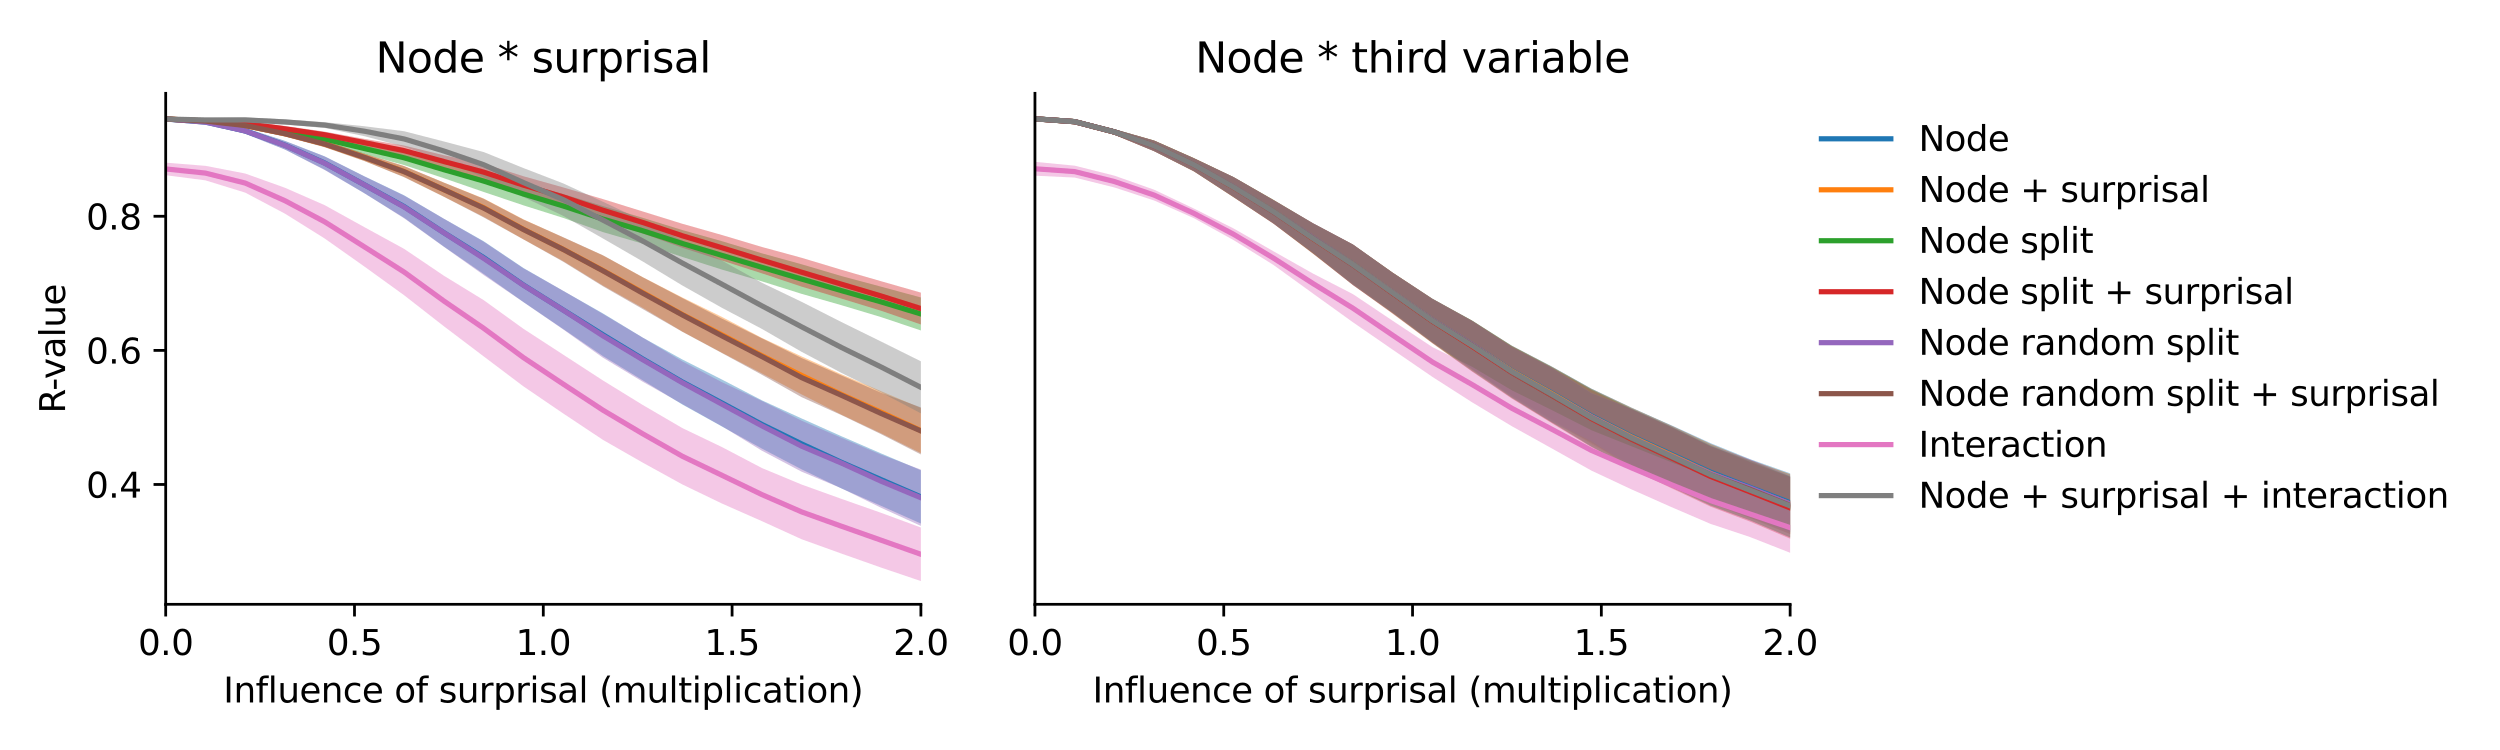 <?xml version="1.0" encoding="utf-8" standalone="no"?>
<!DOCTYPE svg PUBLIC "-//W3C//DTD SVG 1.1//EN"
  "http://www.w3.org/Graphics/SVG/1.1/DTD/svg11.dtd">
<svg xmlns:xlink="http://www.w3.org/1999/xlink" width="720pt" height="216pt" viewBox="0 0 720 216" xmlns="http://www.w3.org/2000/svg" version="1.1">
 <defs>
  <style type="text/css">*{stroke-linejoin: round; stroke-linecap: butt}</style>
 </defs>
 <g id="figure_1">
  <g id="patch_1">
   <path d="M 0 216 
L 720 216 
L 720 0 
L 0 0 
z
" style="fill: #ffffff"/>
  </g>
  <g id="axes_1">
   <g id="patch_2">
    <path d="M 47.72 174.04 
L 265.215 174.04 
L 265.215 26.88 
L 47.72 26.88 
z
" style="fill: #ffffff"/>
   </g>
   <g id="PolyCollection_1">
    <path d="M 47.72 33.598 
L 47.72 34.909 
L 59.167 35.678 
L 70.614 38.512 
L 82.061 43.05 
L 93.508 48.87 
L 104.956 55.664 
L 116.403 62.746 
L 127.85 71.027 
L 139.297 78.894 
L 150.744 86.978 
L 162.191 94.754 
L 173.638 102.553 
L 185.085 109.516 
L 196.532 116.508 
L 207.979 122.861 
L 219.427 129.194 
L 230.874 135.182 
L 242.321 140.665 
L 253.768 145.691 
L 265.215 150.779 
L 265.215 135.443 
L 265.215 135.443 
L 253.768 130.595 
L 242.321 125.634 
L 230.874 120.522 
L 219.427 115.292 
L 207.979 109.34 
L 196.532 103.539 
L 185.085 97.213 
L 173.638 90.259 
L 162.191 83.773 
L 150.744 77.184 
L 139.297 69.481 
L 127.85 63.011 
L 116.403 56.261 
L 104.956 50.782 
L 93.508 45.032 
L 82.061 40.563 
L 70.614 36.868 
L 59.167 34.634 
L 47.72 33.598 
z
" clip-path="url(#pbb414d213c)" style="fill: #1f77b4; fill-opacity: 0.4"/>
   </g>
   <g id="PolyCollection_2">
    <path d="M 47.72 33.607 
L 47.72 34.919 
L 59.167 35.359 
L 70.614 36.892 
L 82.061 39.305 
L 93.508 42.368 
L 104.956 46.359 
L 116.403 50.971 
L 127.85 56.655 
L 139.297 62.445 
L 150.744 68.918 
L 162.191 75.196 
L 173.638 82.234 
L 185.085 88.655 
L 196.532 95.505 
L 207.979 101.623 
L 219.427 107.552 
L 230.874 113.601 
L 242.321 119.423 
L 253.768 124.807 
L 265.215 130.52 
L 265.215 117.514 
L 265.215 117.514 
L 253.768 112.665 
L 242.321 107.791 
L 230.874 102.664 
L 219.427 97.325 
L 207.979 91.306 
L 196.532 85.685 
L 185.085 79.816 
L 173.638 73.567 
L 162.191 68.378 
L 150.744 63.16 
L 139.297 57.163 
L 127.85 52.58 
L 116.403 47.831 
L 104.956 44.254 
L 93.508 40.546 
L 82.061 37.668 
L 70.614 35.393 
L 59.167 34.355 
L 47.72 33.607 
z
" clip-path="url(#pbb414d213c)" style="fill: #ff7f0e; fill-opacity: 0.4"/>
   </g>
   <g id="PolyCollection_3">
    <path d="M 47.72 33.62 
L 47.72 34.918 
L 59.167 35.466 
L 70.614 36.833 
L 82.061 38.913 
L 93.508 41.359 
L 104.956 44.376 
L 116.403 47.547 
L 127.85 51.333 
L 139.297 55.284 
L 150.744 59.14 
L 162.191 62.756 
L 173.638 66.841 
L 185.085 70.18 
L 196.532 74.012 
L 207.979 77.665 
L 219.427 81.032 
L 230.874 84.634 
L 242.321 87.898 
L 253.768 91.336 
L 265.215 95.177 
L 265.215 85.67 
L 265.215 85.67 
L 253.768 82.568 
L 242.321 79.502 
L 230.874 76.118 
L 219.427 72.961 
L 207.979 69.481 
L 196.532 66.262 
L 185.085 62.722 
L 173.638 59.339 
L 162.191 55.884 
L 150.744 52.618 
L 139.297 49.014 
L 127.85 46.421 
L 116.403 43.359 
L 104.956 41.19 
L 93.508 38.756 
L 82.061 36.934 
L 70.614 35.211 
L 59.167 34.441 
L 47.72 33.62 
z
" clip-path="url(#pbb414d213c)" style="fill: #2ca02c; fill-opacity: 0.4"/>
   </g>
   <g id="PolyCollection_4">
    <path d="M 47.72 33.626 
L 47.72 34.929 
L 59.167 35.341 
L 70.614 36.394 
L 82.061 37.935 
L 93.508 39.693 
L 104.956 42.162 
L 116.403 44.864 
L 127.85 48.335 
L 139.297 52.025 
L 150.744 55.896 
L 162.191 59.452 
L 173.638 63.771 
L 185.085 67.239 
L 196.532 71.365 
L 207.979 75.058 
L 219.427 78.726 
L 230.874 82.552 
L 242.321 85.995 
L 253.768 89.505 
L 265.215 93.458 
L 265.215 84.273 
L 265.215 84.273 
L 253.768 80.997 
L 242.321 77.692 
L 230.874 74.246 
L 219.427 71.129 
L 207.979 67.699 
L 196.532 64.451 
L 185.085 60.892 
L 173.638 57.337 
L 162.191 53.973 
L 150.744 50.759 
L 139.297 47.124 
L 127.85 44.713 
L 116.403 41.93 
L 104.956 40.003 
L 93.508 37.924 
L 82.061 36.276 
L 70.614 34.833 
L 59.167 34.328 
L 47.72 33.626 
z
" clip-path="url(#pbb414d213c)" style="fill: #d62728; fill-opacity: 0.4"/>
   </g>
   <g id="PolyCollection_5">
    <path d="M 47.72 33.607 
L 47.72 34.926 
L 59.167 35.702 
L 70.614 38.542 
L 82.061 43.084 
L 93.508 48.969 
L 104.956 55.662 
L 116.403 62.891 
L 127.85 71.088 
L 139.297 79.216 
L 150.744 87.016 
L 162.191 94.873 
L 173.638 103.02 
L 185.085 109.929 
L 196.532 116.378 
L 207.979 122.785 
L 219.427 129.808 
L 230.874 135.854 
L 242.321 140.625 
L 253.768 146.251 
L 265.215 151.468 
L 265.215 135.25 
L 265.215 135.25 
L 253.768 130.942 
L 242.321 126.094 
L 230.874 121.158 
L 219.427 115.481 
L 207.979 110.1 
L 196.532 104.087 
L 185.085 97.234 
L 173.638 90.423 
L 162.191 83.75 
L 150.744 77.287 
L 139.297 69.607 
L 127.85 63.009 
L 116.403 56.354 
L 104.956 50.827 
L 93.508 45.079 
L 82.061 40.634 
L 70.614 36.875 
L 59.167 34.647 
L 47.72 33.607 
z
" clip-path="url(#pbb414d213c)" style="fill: #9467bd; fill-opacity: 0.4"/>
   </g>
   <g id="PolyCollection_6">
    <path d="M 47.72 33.617 
L 47.72 34.937 
L 59.167 35.376 
L 70.614 36.928 
L 82.061 39.325 
L 93.508 42.41 
L 104.956 46.397 
L 116.403 51.05 
L 127.85 56.676 
L 139.297 62.618 
L 150.744 68.95 
L 162.191 75.372 
L 173.638 82.454 
L 185.085 89.007 
L 196.532 95.567 
L 207.979 101.724 
L 219.427 107.939 
L 230.874 114.392 
L 242.321 119.549 
L 253.768 125.055 
L 265.215 130.892 
L 265.215 117.338 
L 265.215 117.338 
L 253.768 113.122 
L 242.321 108.136 
L 230.874 103.128 
L 219.427 97.441 
L 207.979 91.8 
L 196.532 85.854 
L 185.085 79.842 
L 173.638 73.517 
L 162.191 68.315 
L 150.744 63.26 
L 139.297 57.255 
L 127.85 52.604 
L 116.403 47.851 
L 104.956 44.268 
L 93.508 40.561 
L 82.061 37.706 
L 70.614 35.399 
L 59.167 34.369 
L 47.72 33.617 
z
" clip-path="url(#pbb414d213c)" style="fill: #8c564b; fill-opacity: 0.4"/>
   </g>
   <g id="PolyCollection_7">
    <path d="M 47.72 46.853 
L 47.72 50.461 
L 59.167 51.944 
L 70.614 55.475 
L 82.061 61.534 
L 93.508 68.69 
L 104.956 76.773 
L 116.403 85.045 
L 127.85 93.974 
L 139.297 102.642 
L 150.744 111.274 
L 162.191 119.073 
L 173.638 126.678 
L 185.085 133.227 
L 196.532 139.53 
L 207.979 145.046 
L 219.427 150.094 
L 230.874 155.309 
L 242.321 159.429 
L 253.768 163.471 
L 265.215 167.351 
L 265.215 151.926 
L 265.215 151.926 
L 253.768 147.702 
L 242.321 143.67 
L 230.874 139.555 
L 219.427 134.794 
L 207.979 128.786 
L 196.532 123.295 
L 185.085 116.62 
L 173.638 109.571 
L 162.191 102.137 
L 150.744 94.694 
L 139.297 86.438 
L 127.85 79.416 
L 116.403 71.685 
L 104.956 65.428 
L 93.508 59.085 
L 82.061 54.074 
L 70.614 49.974 
L 59.167 47.761 
L 47.72 46.853 
z
" clip-path="url(#pbb414d213c)" style="fill: #e377c2; fill-opacity: 0.4"/>
   </g>
   <g id="PolyCollection_8">
    <path d="M 47.72 33.621 
L 47.72 34.933 
L 59.167 35.055 
L 70.614 35.306 
L 82.061 35.876 
L 93.508 36.847 
L 104.956 39.225 
L 116.403 42.252 
L 127.85 46.241 
L 139.297 51.087 
L 150.744 56.745 
L 162.191 62.163 
L 173.638 68.678 
L 185.085 75.296 
L 196.532 82.232 
L 207.979 88.69 
L 219.427 94.729 
L 230.874 101.339 
L 242.321 107.394 
L 253.768 113.032 
L 265.215 119.063 
L 265.215 104.06 
L 265.215 104.06 
L 253.768 98.372 
L 242.321 92.745 
L 230.874 86.932 
L 219.427 81.441 
L 207.979 75.085 
L 196.532 69.305 
L 185.085 63.51 
L 173.638 58.103 
L 162.191 52.815 
L 150.744 48.399 
L 139.297 43.791 
L 127.85 40.747 
L 116.403 37.799 
L 104.956 36.361 
L 93.508 35.187 
L 82.061 34.366 
L 70.614 33.788 
L 59.167 34.03 
L 47.72 33.621 
z
" clip-path="url(#pbb414d213c)" style="fill: #7f7f7f; fill-opacity: 0.4"/>
   </g>
   <g id="matplotlib.axis_1">
    <g id="xtick_1">
     <g id="line2d_1">
      <defs>
       <path id="mae6e7882e9" d="M 0 0 
L 0 3.5 
" style="stroke: #000000; stroke-width: 0.8"/>
      </defs>
      <g>
       <use xlink:href="#mae6e7882e9" x="47.72" y="174.04" style="stroke: #000000; stroke-width: 0.8"/>
      </g>
     </g>
     <g id="text_1">
      <!-- 0.0 -->
      <g transform="translate(39.768 188.638)scale(0.1 -0.1)">
       <defs>
        <path id="DejaVuSans-30" d="M 2034 4250 
Q 1547 4250 1301 3770 
Q 1056 3291 1056 2328 
Q 1056 1369 1301 889 
Q 1547 409 2034 409 
Q 2525 409 2770 889 
Q 3016 1369 3016 2328 
Q 3016 3291 2770 3770 
Q 2525 4250 2034 4250 
z
M 2034 4750 
Q 2819 4750 3233 4129 
Q 3647 3509 3647 2328 
Q 3647 1150 3233 529 
Q 2819 -91 2034 -91 
Q 1250 -91 836 529 
Q 422 1150 422 2328 
Q 422 3509 836 4129 
Q 1250 4750 2034 4750 
z
" transform="scale(0.016)"/>
        <path id="DejaVuSans-2e" d="M 684 794 
L 1344 794 
L 1344 0 
L 684 0 
L 684 794 
z
" transform="scale(0.016)"/>
       </defs>
       <use xlink:href="#DejaVuSans-30"/>
       <use xlink:href="#DejaVuSans-2e" x="63.623"/>
       <use xlink:href="#DejaVuSans-30" x="95.41"/>
      </g>
     </g>
    </g>
    <g id="xtick_2">
     <g id="line2d_2">
      <g>
       <use xlink:href="#mae6e7882e9" x="102.094" y="174.04" style="stroke: #000000; stroke-width: 0.8"/>
      </g>
     </g>
     <g id="text_2">
      <!-- 0.5 -->
      <g transform="translate(94.142 188.638)scale(0.1 -0.1)">
       <defs>
        <path id="DejaVuSans-35" d="M 691 4666 
L 3169 4666 
L 3169 4134 
L 1269 4134 
L 1269 2991 
Q 1406 3038 1543 3061 
Q 1681 3084 1819 3084 
Q 2600 3084 3056 2656 
Q 3513 2228 3513 1497 
Q 3513 744 3044 326 
Q 2575 -91 1722 -91 
Q 1428 -91 1123 -41 
Q 819 9 494 109 
L 494 744 
Q 775 591 1075 516 
Q 1375 441 1709 441 
Q 2250 441 2565 725 
Q 2881 1009 2881 1497 
Q 2881 1984 2565 2268 
Q 2250 2553 1709 2553 
Q 1456 2553 1204 2497 
Q 953 2441 691 2322 
L 691 4666 
z
" transform="scale(0.016)"/>
       </defs>
       <use xlink:href="#DejaVuSans-30"/>
       <use xlink:href="#DejaVuSans-2e" x="63.623"/>
       <use xlink:href="#DejaVuSans-35" x="95.41"/>
      </g>
     </g>
    </g>
    <g id="xtick_3">
     <g id="line2d_3">
      <g>
       <use xlink:href="#mae6e7882e9" x="156.468" y="174.04" style="stroke: #000000; stroke-width: 0.8"/>
      </g>
     </g>
     <g id="text_3">
      <!-- 1.0 -->
      <g transform="translate(148.516 188.638)scale(0.1 -0.1)">
       <defs>
        <path id="DejaVuSans-31" d="M 794 531 
L 1825 531 
L 1825 4091 
L 703 3866 
L 703 4441 
L 1819 4666 
L 2450 4666 
L 2450 531 
L 3481 531 
L 3481 0 
L 794 0 
L 794 531 
z
" transform="scale(0.016)"/>
       </defs>
       <use xlink:href="#DejaVuSans-31"/>
       <use xlink:href="#DejaVuSans-2e" x="63.623"/>
       <use xlink:href="#DejaVuSans-30" x="95.41"/>
      </g>
     </g>
    </g>
    <g id="xtick_4">
     <g id="line2d_4">
      <g>
       <use xlink:href="#mae6e7882e9" x="210.841" y="174.04" style="stroke: #000000; stroke-width: 0.8"/>
      </g>
     </g>
     <g id="text_4">
      <!-- 1.5 -->
      <g transform="translate(202.89 188.638)scale(0.1 -0.1)">
       <use xlink:href="#DejaVuSans-31"/>
       <use xlink:href="#DejaVuSans-2e" x="63.623"/>
       <use xlink:href="#DejaVuSans-35" x="95.41"/>
      </g>
     </g>
    </g>
    <g id="xtick_5">
     <g id="line2d_5">
      <g>
       <use xlink:href="#mae6e7882e9" x="265.215" y="174.04" style="stroke: #000000; stroke-width: 0.8"/>
      </g>
     </g>
     <g id="text_5">
      <!-- 2.0 -->
      <g transform="translate(257.263 188.638)scale(0.1 -0.1)">
       <defs>
        <path id="DejaVuSans-32" d="M 1228 531 
L 3431 531 
L 3431 0 
L 469 0 
L 469 531 
Q 828 903 1448 1529 
Q 2069 2156 2228 2338 
Q 2531 2678 2651 2914 
Q 2772 3150 2772 3378 
Q 2772 3750 2511 3984 
Q 2250 4219 1831 4219 
Q 1534 4219 1204 4116 
Q 875 4013 500 3803 
L 500 4441 
Q 881 4594 1212 4672 
Q 1544 4750 1819 4750 
Q 2544 4750 2975 4387 
Q 3406 4025 3406 3419 
Q 3406 3131 3298 2873 
Q 3191 2616 2906 2266 
Q 2828 2175 2409 1742 
Q 1991 1309 1228 531 
z
" transform="scale(0.016)"/>
       </defs>
       <use xlink:href="#DejaVuSans-32"/>
       <use xlink:href="#DejaVuSans-2e" x="63.623"/>
       <use xlink:href="#DejaVuSans-30" x="95.41"/>
      </g>
     </g>
    </g>
    <g id="text_6">
     <!-- Influence of surprisal (multiplication) -->
     <g transform="translate(64.321 202.317)scale(0.1 -0.1)">
      <defs>
       <path id="DejaVuSans-49" d="M 628 4666 
L 1259 4666 
L 1259 0 
L 628 0 
L 628 4666 
z
" transform="scale(0.016)"/>
       <path id="DejaVuSans-6e" d="M 3513 2113 
L 3513 0 
L 2938 0 
L 2938 2094 
Q 2938 2591 2744 2837 
Q 2550 3084 2163 3084 
Q 1697 3084 1428 2787 
Q 1159 2491 1159 1978 
L 1159 0 
L 581 0 
L 581 3500 
L 1159 3500 
L 1159 2956 
Q 1366 3272 1645 3428 
Q 1925 3584 2291 3584 
Q 2894 3584 3203 3211 
Q 3513 2838 3513 2113 
z
" transform="scale(0.016)"/>
       <path id="DejaVuSans-66" d="M 2375 4863 
L 2375 4384 
L 1825 4384 
Q 1516 4384 1395 4259 
Q 1275 4134 1275 3809 
L 1275 3500 
L 2222 3500 
L 2222 3053 
L 1275 3053 
L 1275 0 
L 697 0 
L 697 3053 
L 147 3053 
L 147 3500 
L 697 3500 
L 697 3744 
Q 697 4328 969 4595 
Q 1241 4863 1831 4863 
L 2375 4863 
z
" transform="scale(0.016)"/>
       <path id="DejaVuSans-6c" d="M 603 4863 
L 1178 4863 
L 1178 0 
L 603 0 
L 603 4863 
z
" transform="scale(0.016)"/>
       <path id="DejaVuSans-75" d="M 544 1381 
L 544 3500 
L 1119 3500 
L 1119 1403 
Q 1119 906 1312 657 
Q 1506 409 1894 409 
Q 2359 409 2629 706 
Q 2900 1003 2900 1516 
L 2900 3500 
L 3475 3500 
L 3475 0 
L 2900 0 
L 2900 538 
Q 2691 219 2414 64 
Q 2138 -91 1772 -91 
Q 1169 -91 856 284 
Q 544 659 544 1381 
z
M 1991 3584 
L 1991 3584 
z
" transform="scale(0.016)"/>
       <path id="DejaVuSans-65" d="M 3597 1894 
L 3597 1613 
L 953 1613 
Q 991 1019 1311 708 
Q 1631 397 2203 397 
Q 2534 397 2845 478 
Q 3156 559 3463 722 
L 3463 178 
Q 3153 47 2828 -22 
Q 2503 -91 2169 -91 
Q 1331 -91 842 396 
Q 353 884 353 1716 
Q 353 2575 817 3079 
Q 1281 3584 2069 3584 
Q 2775 3584 3186 3129 
Q 3597 2675 3597 1894 
z
M 3022 2063 
Q 3016 2534 2758 2815 
Q 2500 3097 2075 3097 
Q 1594 3097 1305 2825 
Q 1016 2553 972 2059 
L 3022 2063 
z
" transform="scale(0.016)"/>
       <path id="DejaVuSans-63" d="M 3122 3366 
L 3122 2828 
Q 2878 2963 2633 3030 
Q 2388 3097 2138 3097 
Q 1578 3097 1268 2742 
Q 959 2388 959 1747 
Q 959 1106 1268 751 
Q 1578 397 2138 397 
Q 2388 397 2633 464 
Q 2878 531 3122 666 
L 3122 134 
Q 2881 22 2623 -34 
Q 2366 -91 2075 -91 
Q 1284 -91 818 406 
Q 353 903 353 1747 
Q 353 2603 823 3093 
Q 1294 3584 2113 3584 
Q 2378 3584 2631 3529 
Q 2884 3475 3122 3366 
z
" transform="scale(0.016)"/>
       <path id="DejaVuSans-20" transform="scale(0.016)"/>
       <path id="DejaVuSans-6f" d="M 1959 3097 
Q 1497 3097 1228 2736 
Q 959 2375 959 1747 
Q 959 1119 1226 758 
Q 1494 397 1959 397 
Q 2419 397 2687 759 
Q 2956 1122 2956 1747 
Q 2956 2369 2687 2733 
Q 2419 3097 1959 3097 
z
M 1959 3584 
Q 2709 3584 3137 3096 
Q 3566 2609 3566 1747 
Q 3566 888 3137 398 
Q 2709 -91 1959 -91 
Q 1206 -91 779 398 
Q 353 888 353 1747 
Q 353 2609 779 3096 
Q 1206 3584 1959 3584 
z
" transform="scale(0.016)"/>
       <path id="DejaVuSans-73" d="M 2834 3397 
L 2834 2853 
Q 2591 2978 2328 3040 
Q 2066 3103 1784 3103 
Q 1356 3103 1142 2972 
Q 928 2841 928 2578 
Q 928 2378 1081 2264 
Q 1234 2150 1697 2047 
L 1894 2003 
Q 2506 1872 2764 1633 
Q 3022 1394 3022 966 
Q 3022 478 2636 193 
Q 2250 -91 1575 -91 
Q 1294 -91 989 -36 
Q 684 19 347 128 
L 347 722 
Q 666 556 975 473 
Q 1284 391 1588 391 
Q 1994 391 2212 530 
Q 2431 669 2431 922 
Q 2431 1156 2273 1281 
Q 2116 1406 1581 1522 
L 1381 1569 
Q 847 1681 609 1914 
Q 372 2147 372 2553 
Q 372 3047 722 3315 
Q 1072 3584 1716 3584 
Q 2034 3584 2315 3537 
Q 2597 3491 2834 3397 
z
" transform="scale(0.016)"/>
       <path id="DejaVuSans-72" d="M 2631 2963 
Q 2534 3019 2420 3045 
Q 2306 3072 2169 3072 
Q 1681 3072 1420 2755 
Q 1159 2438 1159 1844 
L 1159 0 
L 581 0 
L 581 3500 
L 1159 3500 
L 1159 2956 
Q 1341 3275 1631 3429 
Q 1922 3584 2338 3584 
Q 2397 3584 2469 3576 
Q 2541 3569 2628 3553 
L 2631 2963 
z
" transform="scale(0.016)"/>
       <path id="DejaVuSans-70" d="M 1159 525 
L 1159 -1331 
L 581 -1331 
L 581 3500 
L 1159 3500 
L 1159 2969 
Q 1341 3281 1617 3432 
Q 1894 3584 2278 3584 
Q 2916 3584 3314 3078 
Q 3713 2572 3713 1747 
Q 3713 922 3314 415 
Q 2916 -91 2278 -91 
Q 1894 -91 1617 61 
Q 1341 213 1159 525 
z
M 3116 1747 
Q 3116 2381 2855 2742 
Q 2594 3103 2138 3103 
Q 1681 3103 1420 2742 
Q 1159 2381 1159 1747 
Q 1159 1113 1420 752 
Q 1681 391 2138 391 
Q 2594 391 2855 752 
Q 3116 1113 3116 1747 
z
" transform="scale(0.016)"/>
       <path id="DejaVuSans-69" d="M 603 3500 
L 1178 3500 
L 1178 0 
L 603 0 
L 603 3500 
z
M 603 4863 
L 1178 4863 
L 1178 4134 
L 603 4134 
L 603 4863 
z
" transform="scale(0.016)"/>
       <path id="DejaVuSans-61" d="M 2194 1759 
Q 1497 1759 1228 1600 
Q 959 1441 959 1056 
Q 959 750 1161 570 
Q 1363 391 1709 391 
Q 2188 391 2477 730 
Q 2766 1069 2766 1631 
L 2766 1759 
L 2194 1759 
z
M 3341 1997 
L 3341 0 
L 2766 0 
L 2766 531 
Q 2569 213 2275 61 
Q 1981 -91 1556 -91 
Q 1019 -91 701 211 
Q 384 513 384 1019 
Q 384 1609 779 1909 
Q 1175 2209 1959 2209 
L 2766 2209 
L 2766 2266 
Q 2766 2663 2505 2880 
Q 2244 3097 1772 3097 
Q 1472 3097 1187 3025 
Q 903 2953 641 2809 
L 641 3341 
Q 956 3463 1253 3523 
Q 1550 3584 1831 3584 
Q 2591 3584 2966 3190 
Q 3341 2797 3341 1997 
z
" transform="scale(0.016)"/>
       <path id="DejaVuSans-28" d="M 1984 4856 
Q 1566 4138 1362 3434 
Q 1159 2731 1159 2009 
Q 1159 1288 1364 580 
Q 1569 -128 1984 -844 
L 1484 -844 
Q 1016 -109 783 600 
Q 550 1309 550 2009 
Q 550 2706 781 3412 
Q 1013 4119 1484 4856 
L 1984 4856 
z
" transform="scale(0.016)"/>
       <path id="DejaVuSans-6d" d="M 3328 2828 
Q 3544 3216 3844 3400 
Q 4144 3584 4550 3584 
Q 5097 3584 5394 3201 
Q 5691 2819 5691 2113 
L 5691 0 
L 5113 0 
L 5113 2094 
Q 5113 2597 4934 2840 
Q 4756 3084 4391 3084 
Q 3944 3084 3684 2787 
Q 3425 2491 3425 1978 
L 3425 0 
L 2847 0 
L 2847 2094 
Q 2847 2600 2669 2842 
Q 2491 3084 2119 3084 
Q 1678 3084 1418 2786 
Q 1159 2488 1159 1978 
L 1159 0 
L 581 0 
L 581 3500 
L 1159 3500 
L 1159 2956 
Q 1356 3278 1631 3431 
Q 1906 3584 2284 3584 
Q 2666 3584 2933 3390 
Q 3200 3197 3328 2828 
z
" transform="scale(0.016)"/>
       <path id="DejaVuSans-74" d="M 1172 4494 
L 1172 3500 
L 2356 3500 
L 2356 3053 
L 1172 3053 
L 1172 1153 
Q 1172 725 1289 603 
Q 1406 481 1766 481 
L 2356 481 
L 2356 0 
L 1766 0 
Q 1100 0 847 248 
Q 594 497 594 1153 
L 594 3053 
L 172 3053 
L 172 3500 
L 594 3500 
L 594 4494 
L 1172 4494 
z
" transform="scale(0.016)"/>
       <path id="DejaVuSans-29" d="M 513 4856 
L 1013 4856 
Q 1481 4119 1714 3412 
Q 1947 2706 1947 2009 
Q 1947 1309 1714 600 
Q 1481 -109 1013 -844 
L 513 -844 
Q 928 -128 1133 580 
Q 1338 1288 1338 2009 
Q 1338 2731 1133 3434 
Q 928 4138 513 4856 
z
" transform="scale(0.016)"/>
      </defs>
      <use xlink:href="#DejaVuSans-49"/>
      <use xlink:href="#DejaVuSans-6e" x="29.492"/>
      <use xlink:href="#DejaVuSans-66" x="92.871"/>
      <use xlink:href="#DejaVuSans-6c" x="128.076"/>
      <use xlink:href="#DejaVuSans-75" x="155.859"/>
      <use xlink:href="#DejaVuSans-65" x="219.238"/>
      <use xlink:href="#DejaVuSans-6e" x="280.762"/>
      <use xlink:href="#DejaVuSans-63" x="344.141"/>
      <use xlink:href="#DejaVuSans-65" x="399.121"/>
      <use xlink:href="#DejaVuSans-20" x="460.645"/>
      <use xlink:href="#DejaVuSans-6f" x="492.432"/>
      <use xlink:href="#DejaVuSans-66" x="553.613"/>
      <use xlink:href="#DejaVuSans-20" x="588.818"/>
      <use xlink:href="#DejaVuSans-73" x="620.605"/>
      <use xlink:href="#DejaVuSans-75" x="672.705"/>
      <use xlink:href="#DejaVuSans-72" x="736.084"/>
      <use xlink:href="#DejaVuSans-70" x="777.197"/>
      <use xlink:href="#DejaVuSans-72" x="840.674"/>
      <use xlink:href="#DejaVuSans-69" x="881.787"/>
      <use xlink:href="#DejaVuSans-73" x="909.57"/>
      <use xlink:href="#DejaVuSans-61" x="961.67"/>
      <use xlink:href="#DejaVuSans-6c" x="1022.949"/>
      <use xlink:href="#DejaVuSans-20" x="1050.732"/>
      <use xlink:href="#DejaVuSans-28" x="1082.52"/>
      <use xlink:href="#DejaVuSans-6d" x="1121.533"/>
      <use xlink:href="#DejaVuSans-75" x="1218.945"/>
      <use xlink:href="#DejaVuSans-6c" x="1282.324"/>
      <use xlink:href="#DejaVuSans-74" x="1310.107"/>
      <use xlink:href="#DejaVuSans-69" x="1349.316"/>
      <use xlink:href="#DejaVuSans-70" x="1377.1"/>
      <use xlink:href="#DejaVuSans-6c" x="1440.576"/>
      <use xlink:href="#DejaVuSans-69" x="1468.359"/>
      <use xlink:href="#DejaVuSans-63" x="1496.143"/>
      <use xlink:href="#DejaVuSans-61" x="1551.123"/>
      <use xlink:href="#DejaVuSans-74" x="1612.402"/>
      <use xlink:href="#DejaVuSans-69" x="1651.611"/>
      <use xlink:href="#DejaVuSans-6f" x="1679.395"/>
      <use xlink:href="#DejaVuSans-6e" x="1740.576"/>
      <use xlink:href="#DejaVuSans-29" x="1803.955"/>
     </g>
    </g>
   </g>
   <g id="matplotlib.axis_2">
    <g id="ytick_1">
     <g id="line2d_6">
      <defs>
       <path id="md7f1b882a7" d="M 0 0 
L -3.5 0 
" style="stroke: #000000; stroke-width: 0.8"/>
      </defs>
      <g>
       <use xlink:href="#md7f1b882a7" x="47.72" y="139.532" style="stroke: #000000; stroke-width: 0.8"/>
      </g>
     </g>
     <g id="text_7">
      <!-- 0.4 -->
      <g transform="translate(24.817 143.331)scale(0.1 -0.1)">
       <defs>
        <path id="DejaVuSans-34" d="M 2419 4116 
L 825 1625 
L 2419 1625 
L 2419 4116 
z
M 2253 4666 
L 3047 4666 
L 3047 1625 
L 3713 1625 
L 3713 1100 
L 3047 1100 
L 3047 0 
L 2419 0 
L 2419 1100 
L 313 1100 
L 313 1709 
L 2253 4666 
z
" transform="scale(0.016)"/>
       </defs>
       <use xlink:href="#DejaVuSans-30"/>
       <use xlink:href="#DejaVuSans-2e" x="63.623"/>
       <use xlink:href="#DejaVuSans-34" x="95.41"/>
      </g>
     </g>
    </g>
    <g id="ytick_2">
     <g id="line2d_7">
      <g>
       <use xlink:href="#md7f1b882a7" x="47.72" y="100.91" style="stroke: #000000; stroke-width: 0.8"/>
      </g>
     </g>
     <g id="text_8">
      <!-- 0.6 -->
      <g transform="translate(24.817 104.709)scale(0.1 -0.1)">
       <defs>
        <path id="DejaVuSans-36" d="M 2113 2584 
Q 1688 2584 1439 2293 
Q 1191 2003 1191 1497 
Q 1191 994 1439 701 
Q 1688 409 2113 409 
Q 2538 409 2786 701 
Q 3034 994 3034 1497 
Q 3034 2003 2786 2293 
Q 2538 2584 2113 2584 
z
M 3366 4563 
L 3366 3988 
Q 3128 4100 2886 4159 
Q 2644 4219 2406 4219 
Q 1781 4219 1451 3797 
Q 1122 3375 1075 2522 
Q 1259 2794 1537 2939 
Q 1816 3084 2150 3084 
Q 2853 3084 3261 2657 
Q 3669 2231 3669 1497 
Q 3669 778 3244 343 
Q 2819 -91 2113 -91 
Q 1303 -91 875 529 
Q 447 1150 447 2328 
Q 447 3434 972 4092 
Q 1497 4750 2381 4750 
Q 2619 4750 2861 4703 
Q 3103 4656 3366 4563 
z
" transform="scale(0.016)"/>
       </defs>
       <use xlink:href="#DejaVuSans-30"/>
       <use xlink:href="#DejaVuSans-2e" x="63.623"/>
       <use xlink:href="#DejaVuSans-36" x="95.41"/>
      </g>
     </g>
    </g>
    <g id="ytick_3">
     <g id="line2d_8">
      <g>
       <use xlink:href="#md7f1b882a7" x="47.72" y="62.288" style="stroke: #000000; stroke-width: 0.8"/>
      </g>
     </g>
     <g id="text_9">
      <!-- 0.8 -->
      <g transform="translate(24.817 66.088)scale(0.1 -0.1)">
       <defs>
        <path id="DejaVuSans-38" d="M 2034 2216 
Q 1584 2216 1326 1975 
Q 1069 1734 1069 1313 
Q 1069 891 1326 650 
Q 1584 409 2034 409 
Q 2484 409 2743 651 
Q 3003 894 3003 1313 
Q 3003 1734 2745 1975 
Q 2488 2216 2034 2216 
z
M 1403 2484 
Q 997 2584 770 2862 
Q 544 3141 544 3541 
Q 544 4100 942 4425 
Q 1341 4750 2034 4750 
Q 2731 4750 3128 4425 
Q 3525 4100 3525 3541 
Q 3525 3141 3298 2862 
Q 3072 2584 2669 2484 
Q 3125 2378 3379 2068 
Q 3634 1759 3634 1313 
Q 3634 634 3220 271 
Q 2806 -91 2034 -91 
Q 1263 -91 848 271 
Q 434 634 434 1313 
Q 434 1759 690 2068 
Q 947 2378 1403 2484 
z
M 1172 3481 
Q 1172 3119 1398 2916 
Q 1625 2713 2034 2713 
Q 2441 2713 2670 2916 
Q 2900 3119 2900 3481 
Q 2900 3844 2670 4047 
Q 2441 4250 2034 4250 
Q 1625 4250 1398 4047 
Q 1172 3844 1172 3481 
z
" transform="scale(0.016)"/>
       </defs>
       <use xlink:href="#DejaVuSans-30"/>
       <use xlink:href="#DejaVuSans-2e" x="63.623"/>
       <use xlink:href="#DejaVuSans-38" x="95.41"/>
      </g>
     </g>
    </g>
    <g id="text_10">
     <!-- R-value -->
     <g transform="translate(18.737 119.065)rotate(-90)scale(0.1 -0.1)">
      <defs>
       <path id="DejaVuSans-52" d="M 2841 2188 
Q 3044 2119 3236 1894 
Q 3428 1669 3622 1275 
L 4263 0 
L 3584 0 
L 2988 1197 
Q 2756 1666 2539 1819 
Q 2322 1972 1947 1972 
L 1259 1972 
L 1259 0 
L 628 0 
L 628 4666 
L 2053 4666 
Q 2853 4666 3247 4331 
Q 3641 3997 3641 3322 
Q 3641 2881 3436 2590 
Q 3231 2300 2841 2188 
z
M 1259 4147 
L 1259 2491 
L 2053 2491 
Q 2509 2491 2742 2702 
Q 2975 2913 2975 3322 
Q 2975 3731 2742 3939 
Q 2509 4147 2053 4147 
L 1259 4147 
z
" transform="scale(0.016)"/>
       <path id="DejaVuSans-2d" d="M 313 2009 
L 1997 2009 
L 1997 1497 
L 313 1497 
L 313 2009 
z
" transform="scale(0.016)"/>
       <path id="DejaVuSans-76" d="M 191 3500 
L 800 3500 
L 1894 563 
L 2988 3500 
L 3597 3500 
L 2284 0 
L 1503 0 
L 191 3500 
z
" transform="scale(0.016)"/>
      </defs>
      <use xlink:href="#DejaVuSans-52"/>
      <use xlink:href="#DejaVuSans-2d" x="65.482"/>
      <use xlink:href="#DejaVuSans-76" x="98.941"/>
      <use xlink:href="#DejaVuSans-61" x="158.121"/>
      <use xlink:href="#DejaVuSans-6c" x="219.4"/>
      <use xlink:href="#DejaVuSans-75" x="247.184"/>
      <use xlink:href="#DejaVuSans-65" x="310.562"/>
     </g>
    </g>
   </g>
   <g id="line2d_9">
    <path d="M 47.72 34.254 
L 59.167 35.156 
L 70.614 37.69 
L 82.061 41.807 
L 93.508 46.951 
L 104.956 53.223 
L 116.403 59.503 
L 127.85 67.019 
L 139.297 74.187 
L 150.744 82.081 
L 162.191 89.263 
L 173.638 96.406 
L 185.085 103.365 
L 196.532 110.023 
L 207.979 116.1 
L 219.427 122.243 
L 230.874 127.852 
L 242.321 133.149 
L 253.768 138.143 
L 265.215 143.111 
" clip-path="url(#pbb414d213c)" style="fill: none; stroke: #1f77b4; stroke-width: 1.5; stroke-linecap: square"/>
   </g>
   <g id="line2d_10">
    <path d="M 47.72 34.263 
L 59.167 34.857 
L 70.614 36.143 
L 82.061 38.487 
L 93.508 41.457 
L 104.956 45.306 
L 116.403 49.401 
L 127.85 54.618 
L 139.297 59.804 
L 150.744 66.039 
L 162.191 71.787 
L 173.638 77.901 
L 185.085 84.236 
L 196.532 90.595 
L 207.979 96.465 
L 219.427 102.439 
L 230.874 108.133 
L 242.321 113.607 
L 253.768 118.736 
L 265.215 124.017 
" clip-path="url(#pbb414d213c)" style="fill: none; stroke: #ff7f0e; stroke-width: 1.5; stroke-linecap: square"/>
   </g>
   <g id="line2d_11">
    <path d="M 47.72 34.269 
L 59.167 34.953 
L 70.614 36.022 
L 82.061 37.924 
L 93.508 40.058 
L 104.956 42.783 
L 116.403 45.453 
L 127.85 48.877 
L 139.297 52.149 
L 150.744 55.879 
L 162.191 59.32 
L 173.638 63.09 
L 185.085 66.451 
L 196.532 70.137 
L 207.979 73.573 
L 219.427 76.996 
L 230.874 80.376 
L 242.321 83.7 
L 253.768 86.952 
L 265.215 90.423 
" clip-path="url(#pbb414d213c)" style="fill: none; stroke: #2ca02c; stroke-width: 1.5; stroke-linecap: square"/>
   </g>
   <g id="line2d_12">
    <path d="M 47.72 34.277 
L 59.167 34.835 
L 70.614 35.614 
L 82.061 37.106 
L 93.508 38.809 
L 104.956 41.083 
L 116.403 43.397 
L 127.85 46.524 
L 139.297 49.575 
L 150.744 53.328 
L 162.191 56.712 
L 173.638 60.554 
L 185.085 64.066 
L 196.532 67.908 
L 207.979 71.378 
L 219.427 74.927 
L 230.874 78.399 
L 242.321 81.844 
L 253.768 85.251 
L 265.215 88.865 
" clip-path="url(#pbb414d213c)" style="fill: none; stroke: #d62728; stroke-width: 1.5; stroke-linecap: square"/>
   </g>
   <g id="line2d_13">
    <path d="M 47.72 34.267 
L 59.167 35.174 
L 70.614 37.709 
L 82.061 41.859 
L 93.508 47.024 
L 104.956 53.245 
L 116.403 59.623 
L 127.85 67.049 
L 139.297 74.411 
L 150.744 82.151 
L 162.191 89.311 
L 173.638 96.721 
L 185.085 103.582 
L 196.532 110.232 
L 207.979 116.442 
L 219.427 122.645 
L 230.874 128.506 
L 242.321 133.36 
L 253.768 138.596 
L 265.215 143.359 
" clip-path="url(#pbb414d213c)" style="fill: none; stroke: #9467bd; stroke-width: 1.5; stroke-linecap: square"/>
   </g>
   <g id="line2d_14">
    <path d="M 47.72 34.277 
L 59.167 34.873 
L 70.614 36.163 
L 82.061 38.516 
L 93.508 41.485 
L 104.956 45.333 
L 116.403 49.451 
L 127.85 54.64 
L 139.297 59.936 
L 150.744 66.105 
L 162.191 71.844 
L 173.638 77.985 
L 185.085 84.424 
L 196.532 90.71 
L 207.979 96.762 
L 219.427 102.69 
L 230.874 108.76 
L 242.321 113.843 
L 253.768 119.089 
L 265.215 124.115 
" clip-path="url(#pbb414d213c)" style="fill: none; stroke: #8c564b; stroke-width: 1.5; stroke-linecap: square"/>
   </g>
   <g id="line2d_15">
    <path d="M 47.72 48.657 
L 59.167 49.853 
L 70.614 52.725 
L 82.061 57.804 
L 93.508 63.888 
L 104.956 71.101 
L 116.403 78.365 
L 127.85 86.695 
L 139.297 94.54 
L 150.744 102.984 
L 162.191 110.605 
L 173.638 118.125 
L 185.085 124.924 
L 196.532 131.413 
L 207.979 136.916 
L 219.427 142.444 
L 230.874 147.432 
L 242.321 151.549 
L 253.768 155.586 
L 265.215 159.638 
" clip-path="url(#pbb414d213c)" style="fill: none; stroke: #e377c2; stroke-width: 1.5; stroke-linecap: square"/>
   </g>
   <g id="line2d_16">
    <path d="M 47.72 34.277 
L 59.167 34.543 
L 70.614 34.547 
L 82.061 35.121 
L 93.508 36.017 
L 104.956 37.793 
L 116.403 40.026 
L 127.85 43.494 
L 139.297 47.439 
L 150.744 52.572 
L 162.191 57.489 
L 173.638 63.391 
L 185.085 69.403 
L 196.532 75.768 
L 207.979 81.887 
L 219.427 88.085 
L 230.874 94.136 
L 242.321 100.07 
L 253.768 105.702 
L 265.215 111.562 
" clip-path="url(#pbb414d213c)" style="fill: none; stroke: #7f7f7f; stroke-width: 1.5; stroke-linecap: square"/>
   </g>
   <g id="patch_3">
    <path d="M 47.72 174.04 
L 47.72 26.88 
" style="fill: none; stroke: #000000; stroke-width: 0.8; stroke-linejoin: miter; stroke-linecap: square"/>
   </g>
   <g id="patch_4">
    <path d="M 47.72 174.04 
L 265.215 174.04 
" style="fill: none; stroke: #000000; stroke-width: 0.8; stroke-linejoin: miter; stroke-linecap: square"/>
   </g>
   <g id="text_11">
    <!-- Node * surprisal -->
    <g transform="translate(108.186 20.88)scale(0.12 -0.12)">
     <defs>
      <path id="DejaVuSans-4e" d="M 628 4666 
L 1478 4666 
L 3547 763 
L 3547 4666 
L 4159 4666 
L 4159 0 
L 3309 0 
L 1241 3903 
L 1241 0 
L 628 0 
L 628 4666 
z
" transform="scale(0.016)"/>
      <path id="DejaVuSans-64" d="M 2906 2969 
L 2906 4863 
L 3481 4863 
L 3481 0 
L 2906 0 
L 2906 525 
Q 2725 213 2448 61 
Q 2172 -91 1784 -91 
Q 1150 -91 751 415 
Q 353 922 353 1747 
Q 353 2572 751 3078 
Q 1150 3584 1784 3584 
Q 2172 3584 2448 3432 
Q 2725 3281 2906 2969 
z
M 947 1747 
Q 947 1113 1208 752 
Q 1469 391 1925 391 
Q 2381 391 2643 752 
Q 2906 1113 2906 1747 
Q 2906 2381 2643 2742 
Q 2381 3103 1925 3103 
Q 1469 3103 1208 2742 
Q 947 2381 947 1747 
z
" transform="scale(0.016)"/>
      <path id="DejaVuSans-2a" d="M 3009 3897 
L 1888 3291 
L 3009 2681 
L 2828 2375 
L 1778 3009 
L 1778 1831 
L 1422 1831 
L 1422 3009 
L 372 2375 
L 191 2681 
L 1313 3291 
L 191 3897 
L 372 4206 
L 1422 3572 
L 1422 4750 
L 1778 4750 
L 1778 3572 
L 2828 4206 
L 3009 3897 
z
" transform="scale(0.016)"/>
     </defs>
     <use xlink:href="#DejaVuSans-4e"/>
     <use xlink:href="#DejaVuSans-6f" x="74.805"/>
     <use xlink:href="#DejaVuSans-64" x="135.986"/>
     <use xlink:href="#DejaVuSans-65" x="199.463"/>
     <use xlink:href="#DejaVuSans-20" x="260.986"/>
     <use xlink:href="#DejaVuSans-2a" x="292.773"/>
     <use xlink:href="#DejaVuSans-20" x="342.773"/>
     <use xlink:href="#DejaVuSans-73" x="374.561"/>
     <use xlink:href="#DejaVuSans-75" x="426.66"/>
     <use xlink:href="#DejaVuSans-72" x="490.039"/>
     <use xlink:href="#DejaVuSans-70" x="531.152"/>
     <use xlink:href="#DejaVuSans-72" x="594.629"/>
     <use xlink:href="#DejaVuSans-69" x="635.742"/>
     <use xlink:href="#DejaVuSans-73" x="663.525"/>
     <use xlink:href="#DejaVuSans-61" x="715.625"/>
     <use xlink:href="#DejaVuSans-6c" x="776.904"/>
    </g>
   </g>
  </g>
  <g id="axes_2">
   <g id="patch_5">
    <path d="M 298.065 174.04 
L 515.56 174.04 
L 515.56 26.88 
L 298.065 26.88 
z
" style="fill: #ffffff"/>
   </g>
   <g id="PolyCollection_9">
    <path d="M 298.065 33.569 
L 298.065 34.827 
L 309.512 35.636 
L 320.959 38.758 
L 332.406 43.443 
L 343.853 49.231 
L 355.301 56.629 
L 366.748 64.181 
L 378.195 72.824 
L 389.642 81.68 
L 401.089 89.836 
L 412.536 98.368 
L 423.983 106.267 
L 435.43 113.952 
L 446.877 120.765 
L 458.324 127.613 
L 469.772 133.731 
L 481.219 139.101 
L 492.666 144.363 
L 504.113 148.514 
L 515.56 153.234 
L 515.56 136.323 
L 515.56 136.323 
L 504.113 132.278 
L 492.666 127.637 
L 481.219 122.418 
L 469.772 117.408 
L 458.324 111.939 
L 446.877 105.554 
L 435.43 99.621 
L 423.983 92.352 
L 412.536 86.021 
L 401.089 78.541 
L 389.642 70.423 
L 378.195 64.348 
L 366.748 57.545 
L 355.301 51.025 
L 343.853 45.574 
L 332.406 40.491 
L 320.959 37.206 
L 309.512 34.422 
L 298.065 33.569 
z
" clip-path="url(#pe81937df33)" style="fill: #1f77b4; fill-opacity: 0.4"/>
   </g>
   <g id="PolyCollection_10">
    <path d="M 298.065 33.583 
L 298.065 34.846 
L 309.512 35.65 
L 320.959 38.787 
L 332.406 43.505 
L 343.853 49.315 
L 355.301 56.725 
L 366.748 64.278 
L 378.195 72.941 
L 389.642 81.814 
L 401.089 89.978 
L 412.536 98.52 
L 423.983 106.454 
L 435.43 114.155 
L 446.877 121.037 
L 458.324 127.969 
L 469.772 134.125 
L 481.219 139.498 
L 492.666 144.784 
L 504.113 149.029 
L 515.56 153.747 
L 515.56 136.567 
L 515.56 136.567 
L 504.113 132.536 
L 492.666 127.896 
L 481.219 122.581 
L 469.772 117.463 
L 458.324 112.057 
L 446.877 105.632 
L 435.43 99.655 
L 423.983 92.344 
L 412.536 86.031 
L 401.089 78.504 
L 389.642 70.426 
L 378.195 64.351 
L 366.748 57.547 
L 355.301 51.017 
L 343.853 45.548 
L 332.406 40.476 
L 320.959 37.217 
L 309.512 34.429 
L 298.065 33.583 
z
" clip-path="url(#pe81937df33)" style="fill: #ff7f0e; fill-opacity: 0.4"/>
   </g>
   <g id="PolyCollection_11">
    <path d="M 298.065 33.58 
L 298.065 34.844 
L 309.512 35.664 
L 320.959 38.792 
L 332.406 43.519 
L 343.853 49.324 
L 355.301 56.793 
L 366.748 64.343 
L 378.195 73.052 
L 389.642 81.994 
L 401.089 90.232 
L 412.536 98.784 
L 423.983 106.925 
L 435.43 114.663 
L 446.877 121.7 
L 458.324 128.599 
L 469.772 134.878 
L 481.219 140.262 
L 492.666 145.659 
L 504.113 149.882 
L 515.56 154.795 
L 515.56 137.23 
L 515.56 137.23 
L 504.113 133.035 
L 492.666 128.338 
L 481.219 122.883 
L 469.772 117.679 
L 458.324 112.154 
L 446.877 105.735 
L 435.43 99.684 
L 423.983 92.37 
L 412.536 86.102 
L 401.089 78.547 
L 389.642 70.448 
L 378.195 64.395 
L 366.748 57.607 
L 355.301 51.035 
L 343.853 45.555 
L 332.406 40.478 
L 320.959 37.222 
L 309.512 34.427 
L 298.065 33.58 
z
" clip-path="url(#pe81937df33)" style="fill: #2ca02c; fill-opacity: 0.4"/>
   </g>
   <g id="PolyCollection_12">
    <path d="M 298.065 33.591 
L 298.065 34.857 
L 309.512 35.676 
L 320.959 38.818 
L 332.406 43.549 
L 343.853 49.365 
L 355.301 56.837 
L 366.748 64.408 
L 378.195 73.134 
L 389.642 82.094 
L 401.089 90.361 
L 412.536 98.888 
L 423.983 107.034 
L 435.43 114.817 
L 446.877 121.862 
L 458.324 128.825 
L 469.772 135.074 
L 481.219 140.531 
L 492.666 145.931 
L 504.113 150.259 
L 515.56 155.148 
L 515.56 137.419 
L 515.56 137.419 
L 504.113 133.158 
L 492.666 128.543 
L 481.219 123.078 
L 469.772 117.833 
L 458.324 112.316 
L 446.877 105.861 
L 435.43 99.809 
L 423.983 92.475 
L 412.536 86.144 
L 401.089 78.558 
L 389.642 70.47 
L 378.195 64.422 
L 366.748 57.626 
L 355.301 51.067 
L 343.853 45.564 
L 332.406 40.487 
L 320.959 37.248 
L 309.512 34.434 
L 298.065 33.591 
z
" clip-path="url(#pe81937df33)" style="fill: #d62728; fill-opacity: 0.4"/>
   </g>
   <g id="PolyCollection_13">
    <path d="M 298.065 33.588 
L 298.065 34.846 
L 309.512 35.642 
L 320.959 38.783 
L 332.406 43.51 
L 343.853 49.259 
L 355.301 56.681 
L 366.748 64.323 
L 378.195 72.812 
L 389.642 81.998 
L 401.089 90 
L 412.536 98.496 
L 423.983 106.227 
L 435.43 114.246 
L 446.877 121.333 
L 458.324 127.033 
L 469.772 134.329 
L 481.219 139.804 
L 492.666 144.549 
L 504.113 148.803 
L 515.56 153.342 
L 515.56 137.038 
L 515.56 137.038 
L 504.113 132.351 
L 492.666 128.321 
L 481.219 122.753 
L 469.772 117.706 
L 458.324 113.172 
L 446.877 105.883 
L 435.43 99.957 
L 423.983 92.455 
L 412.536 86.076 
L 401.089 78.573 
L 389.642 70.399 
L 378.195 64.308 
L 366.748 57.678 
L 355.301 51.033 
L 343.853 45.656 
L 332.406 40.563 
L 320.959 37.218 
L 309.512 34.441 
L 298.065 33.588 
z
" clip-path="url(#pe81937df33)" style="fill: #9467bd; fill-opacity: 0.4"/>
   </g>
   <g id="PolyCollection_14">
    <path d="M 298.065 33.602 
L 298.065 34.865 
L 309.512 35.656 
L 320.959 38.809 
L 332.406 43.569 
L 343.853 49.334 
L 355.301 56.767 
L 366.748 64.42 
L 378.195 72.922 
L 389.642 82.125 
L 401.089 90.123 
L 412.536 98.638 
L 423.983 106.408 
L 435.43 114.444 
L 446.877 121.592 
L 458.324 127.393 
L 469.772 134.731 
L 481.219 140.179 
L 492.666 144.956 
L 504.113 149.286 
L 515.56 153.852 
L 515.56 137.281 
L 515.56 137.281 
L 504.113 132.653 
L 492.666 128.568 
L 481.219 122.903 
L 469.772 117.754 
L 458.324 113.28 
L 446.877 105.974 
L 435.43 99.963 
L 423.983 92.447 
L 412.536 86.1 
L 401.089 78.562 
L 389.642 70.4 
L 378.195 64.31 
L 366.748 57.683 
L 355.301 51.034 
L 343.853 45.638 
L 332.406 40.551 
L 320.959 37.232 
L 309.512 34.448 
L 298.065 33.602 
z
" clip-path="url(#pe81937df33)" style="fill: #8c564b; fill-opacity: 0.4"/>
   </g>
   <g id="PolyCollection_15">
    <path d="M 298.065 46.612 
L 298.065 50.601 
L 309.512 51.14 
L 320.959 53.991 
L 332.406 57.751 
L 343.853 62.848 
L 355.301 69.168 
L 366.748 76.299 
L 378.195 84.575 
L 389.642 92.815 
L 401.089 100.71 
L 412.536 108.548 
L 423.983 115.88 
L 435.43 122.761 
L 446.877 129.123 
L 458.324 135.534 
L 469.772 140.897 
L 481.219 145.98 
L 492.666 150.897 
L 504.113 154.711 
L 515.56 159.203 
L 515.56 144.73 
L 515.56 144.73 
L 504.113 141.442 
L 492.666 137.484 
L 481.219 133.082 
L 469.772 128.489 
L 458.324 123.907 
L 446.877 118.088 
L 435.43 112.429 
L 423.983 105.65 
L 412.536 99.97 
L 401.089 92.382 
L 389.642 84.709 
L 378.195 78.814 
L 366.748 72.363 
L 355.301 65.81 
L 343.853 60.062 
L 332.406 54.64 
L 320.959 50.591 
L 309.512 47.714 
L 298.065 46.612 
z
" clip-path="url(#pe81937df33)" style="fill: #e377c2; fill-opacity: 0.4"/>
   </g>
   <g id="PolyCollection_16">
    <path d="M 298.065 33.604 
L 298.065 34.851 
L 309.512 35.662 
L 320.959 38.807 
L 332.406 43.54 
L 343.853 49.349 
L 355.301 56.759 
L 366.748 64.275 
L 378.195 72.94 
L 389.642 81.866 
L 401.089 90.078 
L 412.536 98.658 
L 423.983 106.729 
L 435.43 114.549 
L 446.877 121.55 
L 458.324 128.624 
L 469.772 134.807 
L 481.219 140.227 
L 492.666 145.554 
L 504.113 149.904 
L 515.56 154.768 
L 515.56 136.616 
L 515.56 136.616 
L 504.113 132.566 
L 492.666 127.906 
L 481.219 122.516 
L 469.772 117.315 
L 458.324 111.922 
L 446.877 105.542 
L 435.43 99.54 
L 423.983 92.331 
L 412.536 86.094 
L 401.089 78.544 
L 389.642 70.496 
L 378.195 64.443 
L 366.748 57.635 
L 355.301 51.071 
L 343.853 45.576 
L 332.406 40.489 
L 320.959 37.245 
L 309.512 34.428 
L 298.065 33.604 
z
" clip-path="url(#pe81937df33)" style="fill: #7f7f7f; fill-opacity: 0.4"/>
   </g>
   <g id="matplotlib.axis_3">
    <g id="xtick_6">
     <g id="line2d_17">
      <g>
       <use xlink:href="#mae6e7882e9" x="298.065" y="174.04" style="stroke: #000000; stroke-width: 0.8"/>
      </g>
     </g>
     <g id="text_12">
      <!-- 0.0 -->
      <g transform="translate(290.113 188.638)scale(0.1 -0.1)">
       <use xlink:href="#DejaVuSans-30"/>
       <use xlink:href="#DejaVuSans-2e" x="63.623"/>
       <use xlink:href="#DejaVuSans-30" x="95.41"/>
      </g>
     </g>
    </g>
    <g id="xtick_7">
     <g id="line2d_18">
      <g>
       <use xlink:href="#mae6e7882e9" x="352.439" y="174.04" style="stroke: #000000; stroke-width: 0.8"/>
      </g>
     </g>
     <g id="text_13">
      <!-- 0.5 -->
      <g transform="translate(344.487 188.638)scale(0.1 -0.1)">
       <use xlink:href="#DejaVuSans-30"/>
       <use xlink:href="#DejaVuSans-2e" x="63.623"/>
       <use xlink:href="#DejaVuSans-35" x="95.41"/>
      </g>
     </g>
    </g>
    <g id="xtick_8">
     <g id="line2d_19">
      <g>
       <use xlink:href="#mae6e7882e9" x="406.812" y="174.04" style="stroke: #000000; stroke-width: 0.8"/>
      </g>
     </g>
     <g id="text_14">
      <!-- 1.0 -->
      <g transform="translate(398.861 188.638)scale(0.1 -0.1)">
       <use xlink:href="#DejaVuSans-31"/>
       <use xlink:href="#DejaVuSans-2e" x="63.623"/>
       <use xlink:href="#DejaVuSans-30" x="95.41"/>
      </g>
     </g>
    </g>
    <g id="xtick_9">
     <g id="line2d_20">
      <g>
       <use xlink:href="#mae6e7882e9" x="461.186" y="174.04" style="stroke: #000000; stroke-width: 0.8"/>
      </g>
     </g>
     <g id="text_15">
      <!-- 1.5 -->
      <g transform="translate(453.235 188.638)scale(0.1 -0.1)">
       <use xlink:href="#DejaVuSans-31"/>
       <use xlink:href="#DejaVuSans-2e" x="63.623"/>
       <use xlink:href="#DejaVuSans-35" x="95.41"/>
      </g>
     </g>
    </g>
    <g id="xtick_10">
     <g id="line2d_21">
      <g>
       <use xlink:href="#mae6e7882e9" x="515.56" y="174.04" style="stroke: #000000; stroke-width: 0.8"/>
      </g>
     </g>
     <g id="text_16">
      <!-- 2.0 -->
      <g transform="translate(507.608 188.638)scale(0.1 -0.1)">
       <use xlink:href="#DejaVuSans-32"/>
       <use xlink:href="#DejaVuSans-2e" x="63.623"/>
       <use xlink:href="#DejaVuSans-30" x="95.41"/>
      </g>
     </g>
    </g>
    <g id="text_17">
     <!-- Influence of surprisal (multiplication) -->
     <g transform="translate(314.666 202.317)scale(0.1 -0.1)">
      <use xlink:href="#DejaVuSans-49"/>
      <use xlink:href="#DejaVuSans-6e" x="29.492"/>
      <use xlink:href="#DejaVuSans-66" x="92.871"/>
      <use xlink:href="#DejaVuSans-6c" x="128.076"/>
      <use xlink:href="#DejaVuSans-75" x="155.859"/>
      <use xlink:href="#DejaVuSans-65" x="219.238"/>
      <use xlink:href="#DejaVuSans-6e" x="280.762"/>
      <use xlink:href="#DejaVuSans-63" x="344.141"/>
      <use xlink:href="#DejaVuSans-65" x="399.121"/>
      <use xlink:href="#DejaVuSans-20" x="460.645"/>
      <use xlink:href="#DejaVuSans-6f" x="492.432"/>
      <use xlink:href="#DejaVuSans-66" x="553.613"/>
      <use xlink:href="#DejaVuSans-20" x="588.818"/>
      <use xlink:href="#DejaVuSans-73" x="620.605"/>
      <use xlink:href="#DejaVuSans-75" x="672.705"/>
      <use xlink:href="#DejaVuSans-72" x="736.084"/>
      <use xlink:href="#DejaVuSans-70" x="777.197"/>
      <use xlink:href="#DejaVuSans-72" x="840.674"/>
      <use xlink:href="#DejaVuSans-69" x="881.787"/>
      <use xlink:href="#DejaVuSans-73" x="909.57"/>
      <use xlink:href="#DejaVuSans-61" x="961.67"/>
      <use xlink:href="#DejaVuSans-6c" x="1022.949"/>
      <use xlink:href="#DejaVuSans-20" x="1050.732"/>
      <use xlink:href="#DejaVuSans-28" x="1082.52"/>
      <use xlink:href="#DejaVuSans-6d" x="1121.533"/>
      <use xlink:href="#DejaVuSans-75" x="1218.945"/>
      <use xlink:href="#DejaVuSans-6c" x="1282.324"/>
      <use xlink:href="#DejaVuSans-74" x="1310.107"/>
      <use xlink:href="#DejaVuSans-69" x="1349.316"/>
      <use xlink:href="#DejaVuSans-70" x="1377.1"/>
      <use xlink:href="#DejaVuSans-6c" x="1440.576"/>
      <use xlink:href="#DejaVuSans-69" x="1468.359"/>
      <use xlink:href="#DejaVuSans-63" x="1496.143"/>
      <use xlink:href="#DejaVuSans-61" x="1551.123"/>
      <use xlink:href="#DejaVuSans-74" x="1612.402"/>
      <use xlink:href="#DejaVuSans-69" x="1651.611"/>
      <use xlink:href="#DejaVuSans-6f" x="1679.395"/>
      <use xlink:href="#DejaVuSans-6e" x="1740.576"/>
      <use xlink:href="#DejaVuSans-29" x="1803.955"/>
     </g>
    </g>
   </g>
   <g id="line2d_22">
    <path d="M 298.065 34.198 
L 309.512 35.029 
L 320.959 37.982 
L 332.406 41.967 
L 343.853 47.402 
L 355.301 53.827 
L 366.748 60.863 
L 378.195 68.586 
L 389.642 76.052 
L 401.089 84.188 
L 412.536 92.195 
L 423.983 99.31 
L 435.43 106.786 
L 446.877 113.159 
L 458.324 119.776 
L 469.772 125.569 
L 481.219 130.759 
L 492.666 136 
L 504.113 140.396 
L 515.56 144.779 
" clip-path="url(#pe81937df33)" style="fill: none; stroke: #1f77b4; stroke-width: 1.5; stroke-linecap: square"/>
   </g>
   <g id="line2d_23">
    <path d="M 298.065 34.214 
L 309.512 35.039 
L 320.959 38.002 
L 332.406 41.991 
L 343.853 47.432 
L 355.301 53.871 
L 366.748 60.912 
L 378.195 68.646 
L 389.642 76.12 
L 401.089 84.241 
L 412.536 92.276 
L 423.983 99.399 
L 435.43 106.905 
L 446.877 113.335 
L 458.324 120.013 
L 469.772 125.794 
L 481.219 131.04 
L 492.666 136.34 
L 504.113 140.783 
L 515.56 145.157 
" clip-path="url(#pe81937df33)" style="fill: none; stroke: #ff7f0e; stroke-width: 1.5; stroke-linecap: square"/>
   </g>
   <g id="line2d_24">
    <path d="M 298.065 34.212 
L 309.512 35.045 
L 320.959 38.007 
L 332.406 41.998 
L 343.853 47.44 
L 355.301 53.914 
L 366.748 60.975 
L 378.195 68.723 
L 389.642 76.221 
L 401.089 84.389 
L 412.536 92.443 
L 423.983 99.647 
L 435.43 107.173 
L 446.877 113.718 
L 458.324 120.376 
L 469.772 126.279 
L 481.219 131.572 
L 492.666 136.999 
L 504.113 141.458 
L 515.56 146.012 
" clip-path="url(#pe81937df33)" style="fill: none; stroke: #2ca02c; stroke-width: 1.5; stroke-linecap: square"/>
   </g>
   <g id="line2d_25">
    <path d="M 298.065 34.224 
L 309.512 35.055 
L 320.959 38.033 
L 332.406 42.018 
L 343.853 47.465 
L 355.301 53.952 
L 366.748 61.017 
L 378.195 68.778 
L 389.642 76.282 
L 401.089 84.459 
L 412.536 92.516 
L 423.983 99.754 
L 435.43 107.313 
L 446.877 113.862 
L 458.324 120.571 
L 469.772 126.454 
L 481.219 131.804 
L 492.666 137.237 
L 504.113 141.708 
L 515.56 146.283 
" clip-path="url(#pe81937df33)" style="fill: none; stroke: #d62728; stroke-width: 1.5; stroke-linecap: square"/>
   </g>
   <g id="line2d_26">
    <path d="M 298.065 34.217 
L 309.512 35.042 
L 320.959 38.001 
L 332.406 42.036 
L 343.853 47.457 
L 355.301 53.857 
L 366.748 61.001 
L 378.195 68.56 
L 389.642 76.199 
L 401.089 84.286 
L 412.536 92.286 
L 423.983 99.341 
L 435.43 107.102 
L 446.877 113.608 
L 458.324 120.102 
L 469.772 126.018 
L 481.219 131.278 
L 492.666 136.435 
L 504.113 140.577 
L 515.56 145.19 
" clip-path="url(#pe81937df33)" style="fill: none; stroke: #9467bd; stroke-width: 1.5; stroke-linecap: square"/>
   </g>
   <g id="line2d_27">
    <path d="M 298.065 34.233 
L 309.512 35.052 
L 320.959 38.021 
L 332.406 42.06 
L 343.853 47.486 
L 355.301 53.901 
L 366.748 61.052 
L 378.195 68.616 
L 389.642 76.262 
L 401.089 84.342 
L 412.536 92.369 
L 423.983 99.428 
L 435.43 107.203 
L 446.877 113.783 
L 458.324 120.337 
L 469.772 126.243 
L 481.219 131.541 
L 492.666 136.762 
L 504.113 140.969 
L 515.56 145.567 
" clip-path="url(#pe81937df33)" style="fill: none; stroke: #8c564b; stroke-width: 1.5; stroke-linecap: square"/>
   </g>
   <g id="line2d_28">
    <path d="M 298.065 48.607 
L 309.512 49.427 
L 320.959 52.291 
L 332.406 56.196 
L 343.853 61.455 
L 355.301 67.489 
L 366.748 74.331 
L 378.195 81.695 
L 389.642 88.762 
L 401.089 96.546 
L 412.536 104.259 
L 423.983 110.765 
L 435.43 117.595 
L 446.877 123.606 
L 458.324 129.721 
L 469.772 134.693 
L 481.219 139.531 
L 492.666 144.19 
L 504.113 148.077 
L 515.56 151.967 
" clip-path="url(#pe81937df33)" style="fill: none; stroke: #e377c2; stroke-width: 1.5; stroke-linecap: square"/>
   </g>
   <g id="line2d_29">
    <path d="M 298.065 34.228 
L 309.512 35.045 
L 320.959 38.026 
L 332.406 42.015 
L 343.853 47.462 
L 355.301 53.915 
L 366.748 60.955 
L 378.195 68.692 
L 389.642 76.181 
L 401.089 84.311 
L 412.536 92.376 
L 423.983 99.53 
L 435.43 107.045 
L 446.877 113.546 
L 458.324 120.273 
L 469.772 126.061 
L 481.219 131.372 
L 492.666 136.73 
L 504.113 141.235 
L 515.56 145.692 
" clip-path="url(#pe81937df33)" style="fill: none; stroke: #7f7f7f; stroke-width: 1.5; stroke-linecap: square"/>
   </g>
   <g id="patch_6">
    <path d="M 298.065 174.04 
L 298.065 26.88 
" style="fill: none; stroke: #000000; stroke-width: 0.8; stroke-linejoin: miter; stroke-linecap: square"/>
   </g>
   <g id="patch_7">
    <path d="M 298.065 174.04 
L 515.56 174.04 
" style="fill: none; stroke: #000000; stroke-width: 0.8; stroke-linejoin: miter; stroke-linecap: square"/>
   </g>
   <g id="text_18">
    <!-- Node * third variable -->
    <g transform="translate(344.233 20.88)scale(0.12 -0.12)">
     <defs>
      <path id="DejaVuSans-68" d="M 3513 2113 
L 3513 0 
L 2938 0 
L 2938 2094 
Q 2938 2591 2744 2837 
Q 2550 3084 2163 3084 
Q 1697 3084 1428 2787 
Q 1159 2491 1159 1978 
L 1159 0 
L 581 0 
L 581 4863 
L 1159 4863 
L 1159 2956 
Q 1366 3272 1645 3428 
Q 1925 3584 2291 3584 
Q 2894 3584 3203 3211 
Q 3513 2838 3513 2113 
z
" transform="scale(0.016)"/>
      <path id="DejaVuSans-62" d="M 3116 1747 
Q 3116 2381 2855 2742 
Q 2594 3103 2138 3103 
Q 1681 3103 1420 2742 
Q 1159 2381 1159 1747 
Q 1159 1113 1420 752 
Q 1681 391 2138 391 
Q 2594 391 2855 752 
Q 3116 1113 3116 1747 
z
M 1159 2969 
Q 1341 3281 1617 3432 
Q 1894 3584 2278 3584 
Q 2916 3584 3314 3078 
Q 3713 2572 3713 1747 
Q 3713 922 3314 415 
Q 2916 -91 2278 -91 
Q 1894 -91 1617 61 
Q 1341 213 1159 525 
L 1159 0 
L 581 0 
L 581 4863 
L 1159 4863 
L 1159 2969 
z
" transform="scale(0.016)"/>
     </defs>
     <use xlink:href="#DejaVuSans-4e"/>
     <use xlink:href="#DejaVuSans-6f" x="74.805"/>
     <use xlink:href="#DejaVuSans-64" x="135.986"/>
     <use xlink:href="#DejaVuSans-65" x="199.463"/>
     <use xlink:href="#DejaVuSans-20" x="260.986"/>
     <use xlink:href="#DejaVuSans-2a" x="292.773"/>
     <use xlink:href="#DejaVuSans-20" x="342.773"/>
     <use xlink:href="#DejaVuSans-74" x="374.561"/>
     <use xlink:href="#DejaVuSans-68" x="413.77"/>
     <use xlink:href="#DejaVuSans-69" x="477.148"/>
     <use xlink:href="#DejaVuSans-72" x="504.932"/>
     <use xlink:href="#DejaVuSans-64" x="544.295"/>
     <use xlink:href="#DejaVuSans-20" x="607.771"/>
     <use xlink:href="#DejaVuSans-76" x="639.559"/>
     <use xlink:href="#DejaVuSans-61" x="698.738"/>
     <use xlink:href="#DejaVuSans-72" x="760.018"/>
     <use xlink:href="#DejaVuSans-69" x="801.131"/>
     <use xlink:href="#DejaVuSans-61" x="828.914"/>
     <use xlink:href="#DejaVuSans-62" x="890.193"/>
     <use xlink:href="#DejaVuSans-6c" x="953.67"/>
     <use xlink:href="#DejaVuSans-65" x="981.453"/>
    </g>
   </g>
   <g id="legend_1">
    <g id="line2d_30">
     <path d="M 524.56 39.978 
L 534.56 39.978 
L 544.56 39.978 
" style="fill: none; stroke: #1f77b4; stroke-width: 1.5; stroke-linecap: square"/>
    </g>
    <g id="text_19">
     <!-- Node -->
     <g transform="translate(552.56 43.478)scale(0.1 -0.1)">
      <use xlink:href="#DejaVuSans-4e"/>
      <use xlink:href="#DejaVuSans-6f" x="74.805"/>
      <use xlink:href="#DejaVuSans-64" x="135.986"/>
      <use xlink:href="#DejaVuSans-65" x="199.463"/>
     </g>
    </g>
    <g id="line2d_31">
     <path d="M 524.56 54.657 
L 534.56 54.657 
L 544.56 54.657 
" style="fill: none; stroke: #ff7f0e; stroke-width: 1.5; stroke-linecap: square"/>
    </g>
    <g id="text_20">
     <!-- Node + surprisal -->
     <g transform="translate(552.56 58.157)scale(0.1 -0.1)">
      <defs>
       <path id="DejaVuSans-2b" d="M 2944 4013 
L 2944 2272 
L 4684 2272 
L 4684 1741 
L 2944 1741 
L 2944 0 
L 2419 0 
L 2419 1741 
L 678 1741 
L 678 2272 
L 2419 2272 
L 2419 4013 
L 2944 4013 
z
" transform="scale(0.016)"/>
      </defs>
      <use xlink:href="#DejaVuSans-4e"/>
      <use xlink:href="#DejaVuSans-6f" x="74.805"/>
      <use xlink:href="#DejaVuSans-64" x="135.986"/>
      <use xlink:href="#DejaVuSans-65" x="199.463"/>
      <use xlink:href="#DejaVuSans-20" x="260.986"/>
      <use xlink:href="#DejaVuSans-2b" x="292.773"/>
      <use xlink:href="#DejaVuSans-20" x="376.562"/>
      <use xlink:href="#DejaVuSans-73" x="408.35"/>
      <use xlink:href="#DejaVuSans-75" x="460.449"/>
      <use xlink:href="#DejaVuSans-72" x="523.828"/>
      <use xlink:href="#DejaVuSans-70" x="564.941"/>
      <use xlink:href="#DejaVuSans-72" x="628.418"/>
      <use xlink:href="#DejaVuSans-69" x="669.531"/>
      <use xlink:href="#DejaVuSans-73" x="697.314"/>
      <use xlink:href="#DejaVuSans-61" x="749.414"/>
      <use xlink:href="#DejaVuSans-6c" x="810.693"/>
     </g>
    </g>
    <g id="line2d_32">
     <path d="M 524.56 69.335 
L 534.56 69.335 
L 544.56 69.335 
" style="fill: none; stroke: #2ca02c; stroke-width: 1.5; stroke-linecap: square"/>
    </g>
    <g id="text_21">
     <!-- Node split -->
     <g transform="translate(552.56 72.835)scale(0.1 -0.1)">
      <use xlink:href="#DejaVuSans-4e"/>
      <use xlink:href="#DejaVuSans-6f" x="74.805"/>
      <use xlink:href="#DejaVuSans-64" x="135.986"/>
      <use xlink:href="#DejaVuSans-65" x="199.463"/>
      <use xlink:href="#DejaVuSans-20" x="260.986"/>
      <use xlink:href="#DejaVuSans-73" x="292.773"/>
      <use xlink:href="#DejaVuSans-70" x="344.873"/>
      <use xlink:href="#DejaVuSans-6c" x="408.35"/>
      <use xlink:href="#DejaVuSans-69" x="436.133"/>
      <use xlink:href="#DejaVuSans-74" x="463.916"/>
     </g>
    </g>
    <g id="line2d_33">
     <path d="M 524.56 84.013 
L 534.56 84.013 
L 544.56 84.013 
" style="fill: none; stroke: #d62728; stroke-width: 1.5; stroke-linecap: square"/>
    </g>
    <g id="text_22">
     <!-- Node split + surprisal -->
     <g transform="translate(552.56 87.513)scale(0.1 -0.1)">
      <use xlink:href="#DejaVuSans-4e"/>
      <use xlink:href="#DejaVuSans-6f" x="74.805"/>
      <use xlink:href="#DejaVuSans-64" x="135.986"/>
      <use xlink:href="#DejaVuSans-65" x="199.463"/>
      <use xlink:href="#DejaVuSans-20" x="260.986"/>
      <use xlink:href="#DejaVuSans-73" x="292.773"/>
      <use xlink:href="#DejaVuSans-70" x="344.873"/>
      <use xlink:href="#DejaVuSans-6c" x="408.35"/>
      <use xlink:href="#DejaVuSans-69" x="436.133"/>
      <use xlink:href="#DejaVuSans-74" x="463.916"/>
      <use xlink:href="#DejaVuSans-20" x="503.125"/>
      <use xlink:href="#DejaVuSans-2b" x="534.912"/>
      <use xlink:href="#DejaVuSans-20" x="618.701"/>
      <use xlink:href="#DejaVuSans-73" x="650.488"/>
      <use xlink:href="#DejaVuSans-75" x="702.588"/>
      <use xlink:href="#DejaVuSans-72" x="765.967"/>
      <use xlink:href="#DejaVuSans-70" x="807.08"/>
      <use xlink:href="#DejaVuSans-72" x="870.557"/>
      <use xlink:href="#DejaVuSans-69" x="911.67"/>
      <use xlink:href="#DejaVuSans-73" x="939.453"/>
      <use xlink:href="#DejaVuSans-61" x="991.553"/>
      <use xlink:href="#DejaVuSans-6c" x="1052.832"/>
     </g>
    </g>
    <g id="line2d_34">
     <path d="M 524.56 98.691 
L 534.56 98.691 
L 544.56 98.691 
" style="fill: none; stroke: #9467bd; stroke-width: 1.5; stroke-linecap: square"/>
    </g>
    <g id="text_23">
     <!-- Node random split -->
     <g transform="translate(552.56 102.191)scale(0.1 -0.1)">
      <use xlink:href="#DejaVuSans-4e"/>
      <use xlink:href="#DejaVuSans-6f" x="74.805"/>
      <use xlink:href="#DejaVuSans-64" x="135.986"/>
      <use xlink:href="#DejaVuSans-65" x="199.463"/>
      <use xlink:href="#DejaVuSans-20" x="260.986"/>
      <use xlink:href="#DejaVuSans-72" x="292.773"/>
      <use xlink:href="#DejaVuSans-61" x="333.887"/>
      <use xlink:href="#DejaVuSans-6e" x="395.166"/>
      <use xlink:href="#DejaVuSans-64" x="458.545"/>
      <use xlink:href="#DejaVuSans-6f" x="522.021"/>
      <use xlink:href="#DejaVuSans-6d" x="583.203"/>
      <use xlink:href="#DejaVuSans-20" x="680.615"/>
      <use xlink:href="#DejaVuSans-73" x="712.402"/>
      <use xlink:href="#DejaVuSans-70" x="764.502"/>
      <use xlink:href="#DejaVuSans-6c" x="827.979"/>
      <use xlink:href="#DejaVuSans-69" x="855.762"/>
      <use xlink:href="#DejaVuSans-74" x="883.545"/>
     </g>
    </g>
    <g id="line2d_35">
     <path d="M 524.56 113.369 
L 534.56 113.369 
L 544.56 113.369 
" style="fill: none; stroke: #8c564b; stroke-width: 1.5; stroke-linecap: square"/>
    </g>
    <g id="text_24">
     <!-- Node random split + surprisal -->
     <g transform="translate(552.56 116.869)scale(0.1 -0.1)">
      <use xlink:href="#DejaVuSans-4e"/>
      <use xlink:href="#DejaVuSans-6f" x="74.805"/>
      <use xlink:href="#DejaVuSans-64" x="135.986"/>
      <use xlink:href="#DejaVuSans-65" x="199.463"/>
      <use xlink:href="#DejaVuSans-20" x="260.986"/>
      <use xlink:href="#DejaVuSans-72" x="292.773"/>
      <use xlink:href="#DejaVuSans-61" x="333.887"/>
      <use xlink:href="#DejaVuSans-6e" x="395.166"/>
      <use xlink:href="#DejaVuSans-64" x="458.545"/>
      <use xlink:href="#DejaVuSans-6f" x="522.021"/>
      <use xlink:href="#DejaVuSans-6d" x="583.203"/>
      <use xlink:href="#DejaVuSans-20" x="680.615"/>
      <use xlink:href="#DejaVuSans-73" x="712.402"/>
      <use xlink:href="#DejaVuSans-70" x="764.502"/>
      <use xlink:href="#DejaVuSans-6c" x="827.979"/>
      <use xlink:href="#DejaVuSans-69" x="855.762"/>
      <use xlink:href="#DejaVuSans-74" x="883.545"/>
      <use xlink:href="#DejaVuSans-20" x="922.754"/>
      <use xlink:href="#DejaVuSans-2b" x="954.541"/>
      <use xlink:href="#DejaVuSans-20" x="1038.33"/>
      <use xlink:href="#DejaVuSans-73" x="1070.117"/>
      <use xlink:href="#DejaVuSans-75" x="1122.217"/>
      <use xlink:href="#DejaVuSans-72" x="1185.596"/>
      <use xlink:href="#DejaVuSans-70" x="1226.709"/>
      <use xlink:href="#DejaVuSans-72" x="1290.186"/>
      <use xlink:href="#DejaVuSans-69" x="1331.299"/>
      <use xlink:href="#DejaVuSans-73" x="1359.082"/>
      <use xlink:href="#DejaVuSans-61" x="1411.182"/>
      <use xlink:href="#DejaVuSans-6c" x="1472.461"/>
     </g>
    </g>
    <g id="line2d_36">
     <path d="M 524.56 128.047 
L 534.56 128.047 
L 544.56 128.047 
" style="fill: none; stroke: #e377c2; stroke-width: 1.5; stroke-linecap: square"/>
    </g>
    <g id="text_25">
     <!-- Interaction -->
     <g transform="translate(552.56 131.547)scale(0.1 -0.1)">
      <use xlink:href="#DejaVuSans-49"/>
      <use xlink:href="#DejaVuSans-6e" x="29.492"/>
      <use xlink:href="#DejaVuSans-74" x="92.871"/>
      <use xlink:href="#DejaVuSans-65" x="132.08"/>
      <use xlink:href="#DejaVuSans-72" x="193.604"/>
      <use xlink:href="#DejaVuSans-61" x="234.717"/>
      <use xlink:href="#DejaVuSans-63" x="295.996"/>
      <use xlink:href="#DejaVuSans-74" x="350.977"/>
      <use xlink:href="#DejaVuSans-69" x="390.186"/>
      <use xlink:href="#DejaVuSans-6f" x="417.969"/>
      <use xlink:href="#DejaVuSans-6e" x="479.15"/>
     </g>
    </g>
    <g id="line2d_37">
     <path d="M 524.56 142.725 
L 534.56 142.725 
L 544.56 142.725 
" style="fill: none; stroke: #7f7f7f; stroke-width: 1.5; stroke-linecap: square"/>
    </g>
    <g id="text_26">
     <!-- Node + surprisal + interaction -->
     <g transform="translate(552.56 146.225)scale(0.1 -0.1)">
      <use xlink:href="#DejaVuSans-4e"/>
      <use xlink:href="#DejaVuSans-6f" x="74.805"/>
      <use xlink:href="#DejaVuSans-64" x="135.986"/>
      <use xlink:href="#DejaVuSans-65" x="199.463"/>
      <use xlink:href="#DejaVuSans-20" x="260.986"/>
      <use xlink:href="#DejaVuSans-2b" x="292.773"/>
      <use xlink:href="#DejaVuSans-20" x="376.562"/>
      <use xlink:href="#DejaVuSans-73" x="408.35"/>
      <use xlink:href="#DejaVuSans-75" x="460.449"/>
      <use xlink:href="#DejaVuSans-72" x="523.828"/>
      <use xlink:href="#DejaVuSans-70" x="564.941"/>
      <use xlink:href="#DejaVuSans-72" x="628.418"/>
      <use xlink:href="#DejaVuSans-69" x="669.531"/>
      <use xlink:href="#DejaVuSans-73" x="697.314"/>
      <use xlink:href="#DejaVuSans-61" x="749.414"/>
      <use xlink:href="#DejaVuSans-6c" x="810.693"/>
      <use xlink:href="#DejaVuSans-20" x="838.477"/>
      <use xlink:href="#DejaVuSans-2b" x="870.264"/>
      <use xlink:href="#DejaVuSans-20" x="954.053"/>
      <use xlink:href="#DejaVuSans-69" x="985.84"/>
      <use xlink:href="#DejaVuSans-6e" x="1013.623"/>
      <use xlink:href="#DejaVuSans-74" x="1077.002"/>
      <use xlink:href="#DejaVuSans-65" x="1116.211"/>
      <use xlink:href="#DejaVuSans-72" x="1177.734"/>
      <use xlink:href="#DejaVuSans-61" x="1218.848"/>
      <use xlink:href="#DejaVuSans-63" x="1280.127"/>
      <use xlink:href="#DejaVuSans-74" x="1335.107"/>
      <use xlink:href="#DejaVuSans-69" x="1374.316"/>
      <use xlink:href="#DejaVuSans-6f" x="1402.1"/>
      <use xlink:href="#DejaVuSans-6e" x="1463.281"/>
     </g>
    </g>
   </g>
  </g>
 </g>
 <defs>
  <clipPath id="pbb414d213c">
   <rect x="47.72" y="26.88" width="217.495" height="147.16"/>
  </clipPath>
  <clipPath id="pe81937df33">
   <rect x="298.065" y="26.88" width="217.495" height="147.16"/>
  </clipPath>
 </defs>
</svg>
